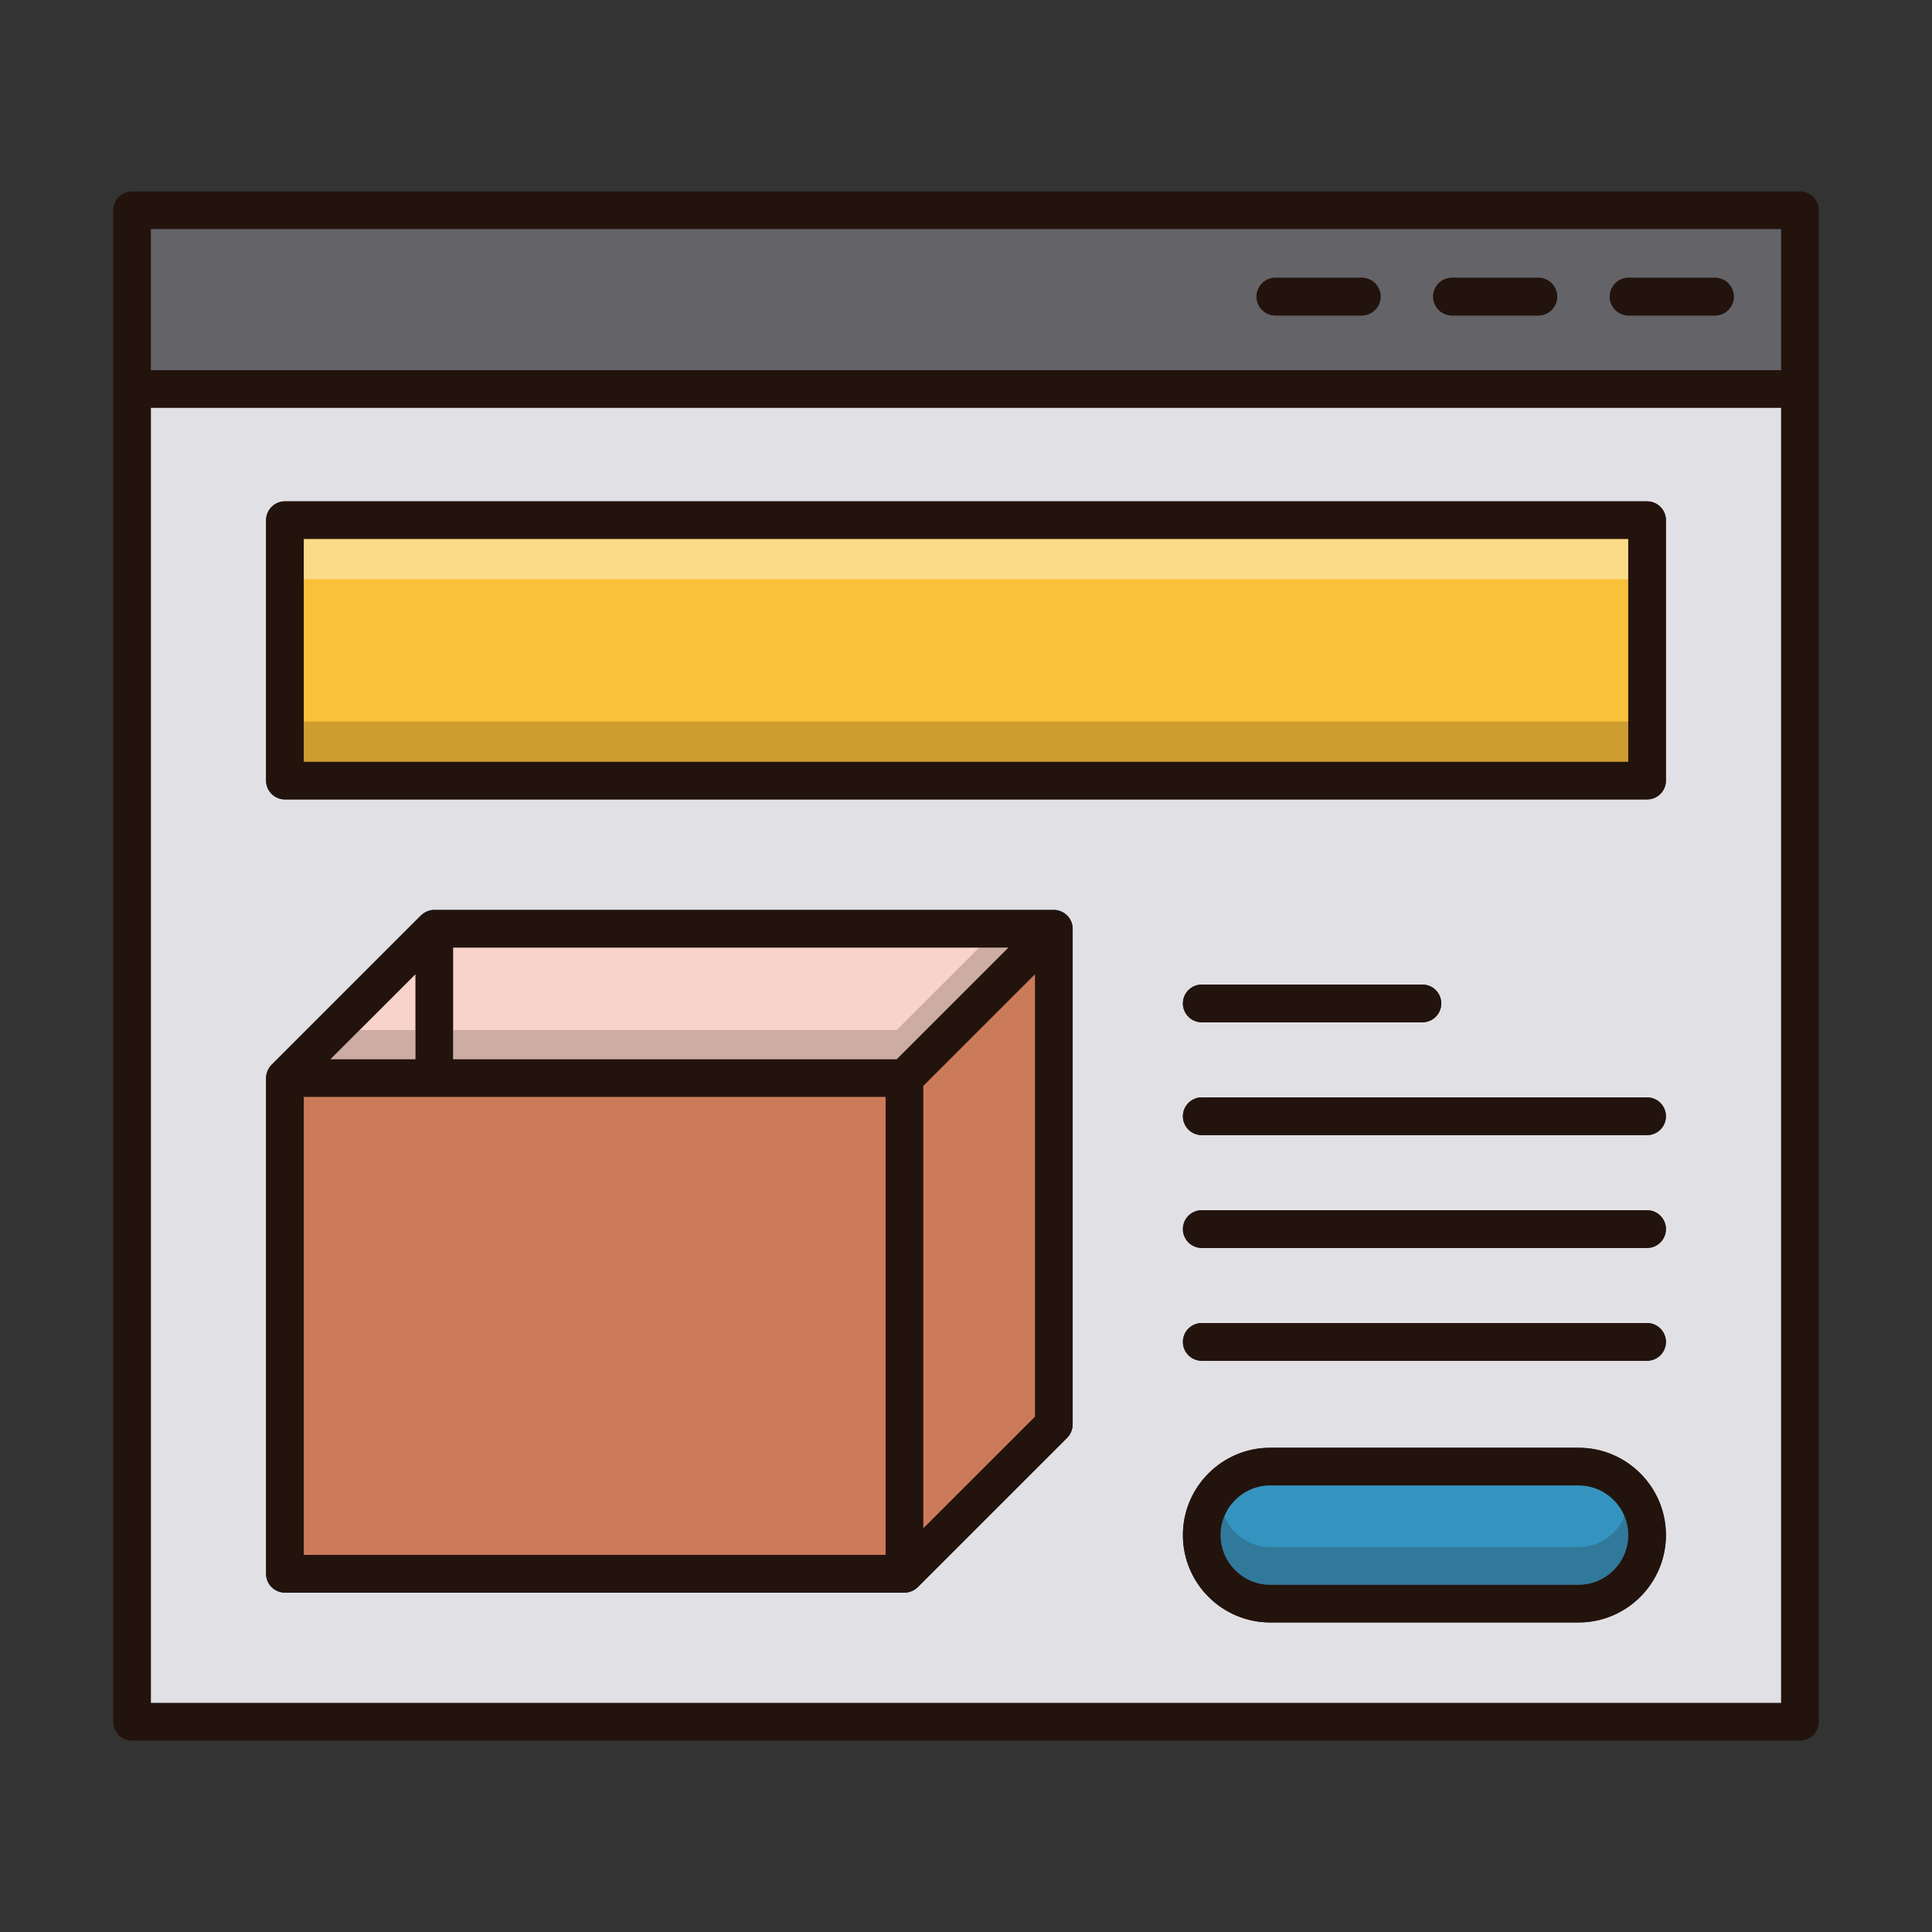 <?xml version="1.0" standalone="no"?><!DOCTYPE svg PUBLIC "-//W3C//DTD SVG 1.1//EN" "http://www.w3.org/Graphics/SVG/1.1/DTD/svg11.dtd"><svg t="1625811497609" class="icon" viewBox="0 0 1024 1024" version="1.1" xmlns="http://www.w3.org/2000/svg" p-id="31972" xmlns:xlink="http://www.w3.org/1999/xlink" width="200" height="200"><rect x="0" y="0" width="1024" height="1024" fill="#333333" stroke="none"/><defs><style type="text/css"></style></defs><path d="M954 101.46H70c-5.52 0-10 4.48-10 10v801.08c0 5.52 4.48 10 10 10h884c5.52 0 10-4.48 10-10V111.46c0-5.52-4.48-10-10-10z m-10 801.08H80V216.2h864v686.34z m0-706.34H80V121.46h864V196.2z" fill="#23130D" p-id="31973"></path><path d="M80 121.46V196.2h864V121.46H80z m641.74 45.76H676c-5.54 0-10-4.48-10-10s4.46-10 10-10h45.74c5.52 0 10 4.48 10 10s-4.48 10-10 10z m93.6 0H769.6c-5.52 0-10-4.48-10-10s4.48-10 10-10h45.74c5.54 0 10 4.48 10 10s-4.46 10-10 10z m93.62 0H863.2c-5.52 0-10-4.48-10-10s4.48-10 10-10h45.76c5.52 0 10 4.48 10 10s-4.48 10-10 10z" fill="#636368" p-id="31974"></path><path d="M80 216.2v686.34h864V216.2H80z m488.54 538.74c0 0.68-0.06 1.36-0.2 2.04-0.04 0.18-0.1 0.34-0.16 0.52-0.12 0.44-0.22 0.9-0.42 1.34-0.1 0.26-0.26 0.5-0.38 0.74-0.18 0.34-0.32 0.66-0.52 0.98-0.34 0.5-0.74 0.96-1.16 1.4-0.04 0.04-0.06 0.08-0.08 0.12h-0.02l-79.12 79.1c-0.48 0.48-0.98 0.9-1.54 1.26-0.22 0.16-0.46 0.24-0.68 0.38-0.34 0.18-0.68 0.4-1.04 0.54-0.32 0.14-0.64 0.2-0.94 0.3-0.32 0.08-0.62 0.2-0.94 0.28-0.62 0.12-1.26 0.18-1.88 0.18H151.02c-5.52 0-10-4.46-10-10V571.4c0-0.66 0.08-1.3 0.2-1.96 0.06-0.28 0.18-0.56 0.26-0.84 0.1-0.34 0.18-0.7 0.32-1.02 0.14-0.34 0.32-0.62 0.48-0.94 0.14-0.26 0.26-0.54 0.44-0.78 0.36-0.54 0.76-1.04 1.22-1.5 0-0.02 0.02-0.02 0.02-0.02l79.14-79.14c0.26-0.24 0.54-0.42 0.8-0.64 0.24-0.2 0.46-0.42 0.72-0.58 0.32-0.22 0.66-0.38 1-0.56 0.24-0.12 0.48-0.26 0.72-0.38 0.36-0.14 0.74-0.24 1.12-0.34 0.26-0.08 0.5-0.18 0.76-0.22 0.6-0.12 1.22-0.18 1.84-0.18 0.04 0 0.08-0.02 0.12-0.02h328.36c0.66 0 1.32 0.06 1.96 0.2 0.24 0.04 0.46 0.14 0.68 0.2 0.4 0.1 0.8 0.2 1.2 0.36 0.26 0.12 0.48 0.26 0.72 0.38 0.34 0.18 0.68 0.34 1 0.56 0.32 0.2 0.6 0.48 0.9 0.72 0.2 0.18 0.42 0.32 0.62 0.5 0.22 0.24 0.4 0.5 0.6 0.74 0.2 0.26 0.44 0.5 0.62 0.78 0.26 0.36 0.44 0.76 0.64 1.14 0.08 0.2 0.2 0.38 0.28 0.56 0.2 0.48 0.34 0.98 0.46 1.48 0.04 0.12 0.08 0.26 0.12 0.38 0.14 0.68 0.2 1.38 0.2 2.06v262.6z m268.16 105h-163.44c-25.52 0-46.3-20.76-46.3-46.3 0-25.52 20.76-46.3 46.28-46.3H836.66c25.54 0 46.32 20.76 46.32 46.3 0 25.52-20.76 46.28-46.28 46.3z m36.28-138.7H636.96c-5.52 0-10-4.48-10-10s4.48-10 10-10h236.02c5.52 0 10 4.48 10 10s-4.48 10-10 10z m0-59.8H636.96c-5.52 0-10-4.48-10-10s4.48-10 10-10h236.02c5.52 0 10 4.48 10 10s-4.48 10-10 10z m0-59.8H636.96c-5.52 0-10-4.48-10-10s4.48-10 10-10h236.02c5.52 0 10 4.48 10 10s-4.48 10-10 10z m-246.02-69.8c0-5.52 4.48-10 10-10h116.94c5.52 0 10 4.48 10 10s-4.48 10-10 10h-116.94c-5.52 0-10-4.48-10-10z m256.02-118.12c0 5.52-4.48 10-10 10H151.02c-5.52 0-10-4.48-10-10v-138c0-5.52 4.48-10 10-10h721.96c5.52 0 10 4.48 10 10v138z" fill="#E1E1E5" p-id="31975"></path><path d="M918.96 157.22c0 5.52-4.48 10-10 10H863.2c-5.52 0-10-4.48-10-10s4.48-10 10-10h45.76c5.52 0 10 4.48 10 10zM825.34 157.22c0 5.52-4.46 10-10 10H769.6c-5.52 0-10-4.48-10-10s4.48-10 10-10h45.74c5.54 0 10 4.48 10 10zM731.74 157.22c0 5.52-4.48 10-10 10H676c-5.54 0-10-4.48-10-10s4.46-10 10-10h45.74c5.52 0 10 4.48 10 10zM568.34 490.28c-0.04-0.12-0.08-0.26-0.12-0.38-0.12-0.5-0.26-1-0.46-1.48-0.08-0.18-0.2-0.36-0.28-0.56-0.2-0.38-0.38-0.78-0.64-1.14-0.18-0.28-0.42-0.52-0.62-0.78-0.2-0.24-0.38-0.5-0.6-0.74-0.2-0.18-0.42-0.32-0.62-0.5-0.3-0.24-0.58-0.52-0.9-0.72-0.32-0.22-0.66-0.38-1-0.56-0.24-0.12-0.46-0.26-0.72-0.38-0.4-0.16-0.8-0.26-1.2-0.36-0.22-0.06-0.44-0.16-0.68-0.2-0.64-0.14-1.3-0.2-1.96-0.2H230.18c-0.04 0-0.08 0.02-0.12 0.02-0.62 0-1.24 0.06-1.84 0.18-0.26 0.04-0.5 0.14-0.76 0.22-0.38 0.1-0.76 0.2-1.12 0.34-0.24 0.12-0.48 0.26-0.72 0.38-0.34 0.18-0.68 0.34-1 0.56-0.26 0.16-0.48 0.38-0.72 0.58-0.26 0.22-0.54 0.4-0.8 0.64l-79.14 79.14s-0.02 0-0.02 0.02c-0.46 0.46-0.86 0.96-1.22 1.5-0.18 0.24-0.3 0.52-0.44 0.78-0.16 0.32-0.34 0.6-0.48 0.94-0.14 0.32-0.22 0.68-0.32 1.02-0.08 0.28-0.2 0.56-0.26 0.84-0.12 0.66-0.2 1.3-0.2 1.96v262.72c0 5.54 4.48 10 10 10h328.44c0.62 0 1.26-0.06 1.88-0.18 0.32-0.08 0.62-0.2 0.94-0.28 0.3-0.1 0.62-0.16 0.94-0.3 0.36-0.14 0.7-0.36 1.04-0.54 0.22-0.14 0.46-0.22 0.68-0.38 0.56-0.36 1.06-0.78 1.54-1.26l79.12-79.1h0.02a0.42 0.42 0 0 1 0.08-0.12c0.42-0.44 0.82-0.9 1.16-1.4 0.2-0.32 0.34-0.64 0.52-0.98 0.12-0.24 0.28-0.48 0.38-0.74 0.2-0.44 0.3-0.9 0.42-1.34 0.06-0.18 0.12-0.34 0.16-0.52 0.14-0.68 0.2-1.36 0.2-2.04v-262.6c0-0.68-0.06-1.38-0.2-2.06zM220.18 516.4v45h-45l45-45zM469.4 824.12H161.02V581.4H469.4v242.72z m5.86-262.72H240.18v-59.12H534.4l-59.14 59.12z m73.28 189.46l-59.14 59.12V575.54l59.14-59.12v234.44z" fill="#23130D" p-id="31976"></path><path d="M220.18 516.4v45h-45zM534.4 502.28l-59.14 59.12H240.18v-59.12z" fill="#F8D3C9" p-id="31977"></path><path d="M220.18 545.96v15.44h-45l15.44-15.44zM534.4 502.28l-59.14 59.12H240.18v-15.44h235.08l43.7-43.68z" fill="#23130D" opacity=".2" p-id="31978"></path><path d="M548.54 516.42v234.44l-59.14 59.12V575.54zM161.02 581.4H469.4v242.72H161.02z" fill="#CC7B5A" p-id="31979"></path><path d="M763.9 531.84c0 5.52-4.48 10-10 10h-116.94c-5.52 0-10-4.48-10-10s4.48-10 10-10h116.94c5.52 0 10 4.48 10 10zM882.98 591.64c0 5.52-4.48 10-10 10H636.96c-5.52 0-10-4.48-10-10s4.48-10 10-10h236.02c5.52 0 10 4.48 10 10zM882.98 651.44c0 5.52-4.48 10-10 10H636.96c-5.52 0-10-4.48-10-10s4.48-10 10-10h236.02c5.52 0 10 4.48 10 10zM882.98 711.24c0 5.52-4.48 10-10 10H636.96c-5.52 0-10-4.48-10-10s4.48-10 10-10h236.02c5.52 0 10 4.48 10 10zM836.66 767.34h-163.4-0.02c-25.52 0-46.28 20.78-46.28 46.3 0 25.54 20.78 46.3 46.3 46.3h163.44c25.52-0.02 46.28-20.78 46.28-46.3 0-25.54-20.78-46.3-46.32-46.3z m0 72.6h-163.4c-14.5 0-26.3-11.8-26.3-26.3s11.8-26.3 26.3-26.3h163.4c14.52 0 26.32 11.8 26.32 26.3s-11.8 26.3-26.32 26.3z" fill="#23130D" p-id="31980"></path><path d="M862.98 813.64c0 14.5-11.8 26.3-26.32 26.3h-163.4c-14.5 0-26.3-11.8-26.3-26.3s11.8-26.3 26.3-26.3h163.4c14.52 0 26.32 11.8 26.32 26.3z" fill="#3594BF" p-id="31981"></path><path d="M862.98 813.64c0 14.5-11.8 26.3-26.32 26.3h-163.4c-14.5 0-26.3-11.8-26.3-26.3 0-3.54 0.7-6.92 2-10 3.92 9.56 13.34 16.3 24.3 16.3h163.4c10.98 0 20.4-6.74 24.34-16.3 1.28 3.08 1.98 6.46 1.98 10z" fill="#23130D" opacity=".2" p-id="31982"></path><path d="M872.98 265.72H151.02c-5.52 0-10 4.48-10 10v138c0 5.52 4.48 10 10 10h721.96c5.52 0 10-4.48 10-10v-138c0-5.52-4.48-10-10-10z m-10 138H161.02v-118h701.96v118z" fill="#23130D" p-id="31983"></path><path d="M161.02 285.72h701.96v118H161.02z" fill="#F9C139" p-id="31984"></path><path d="M161.02 285.72h701.96v21.28H161.02z" fill="#FFFFFF" opacity=".4" p-id="31985"></path><path d="M161.02 382.44h701.96v21.28H161.02z" fill="#23130D" opacity=".2" p-id="31986"></path></svg>
